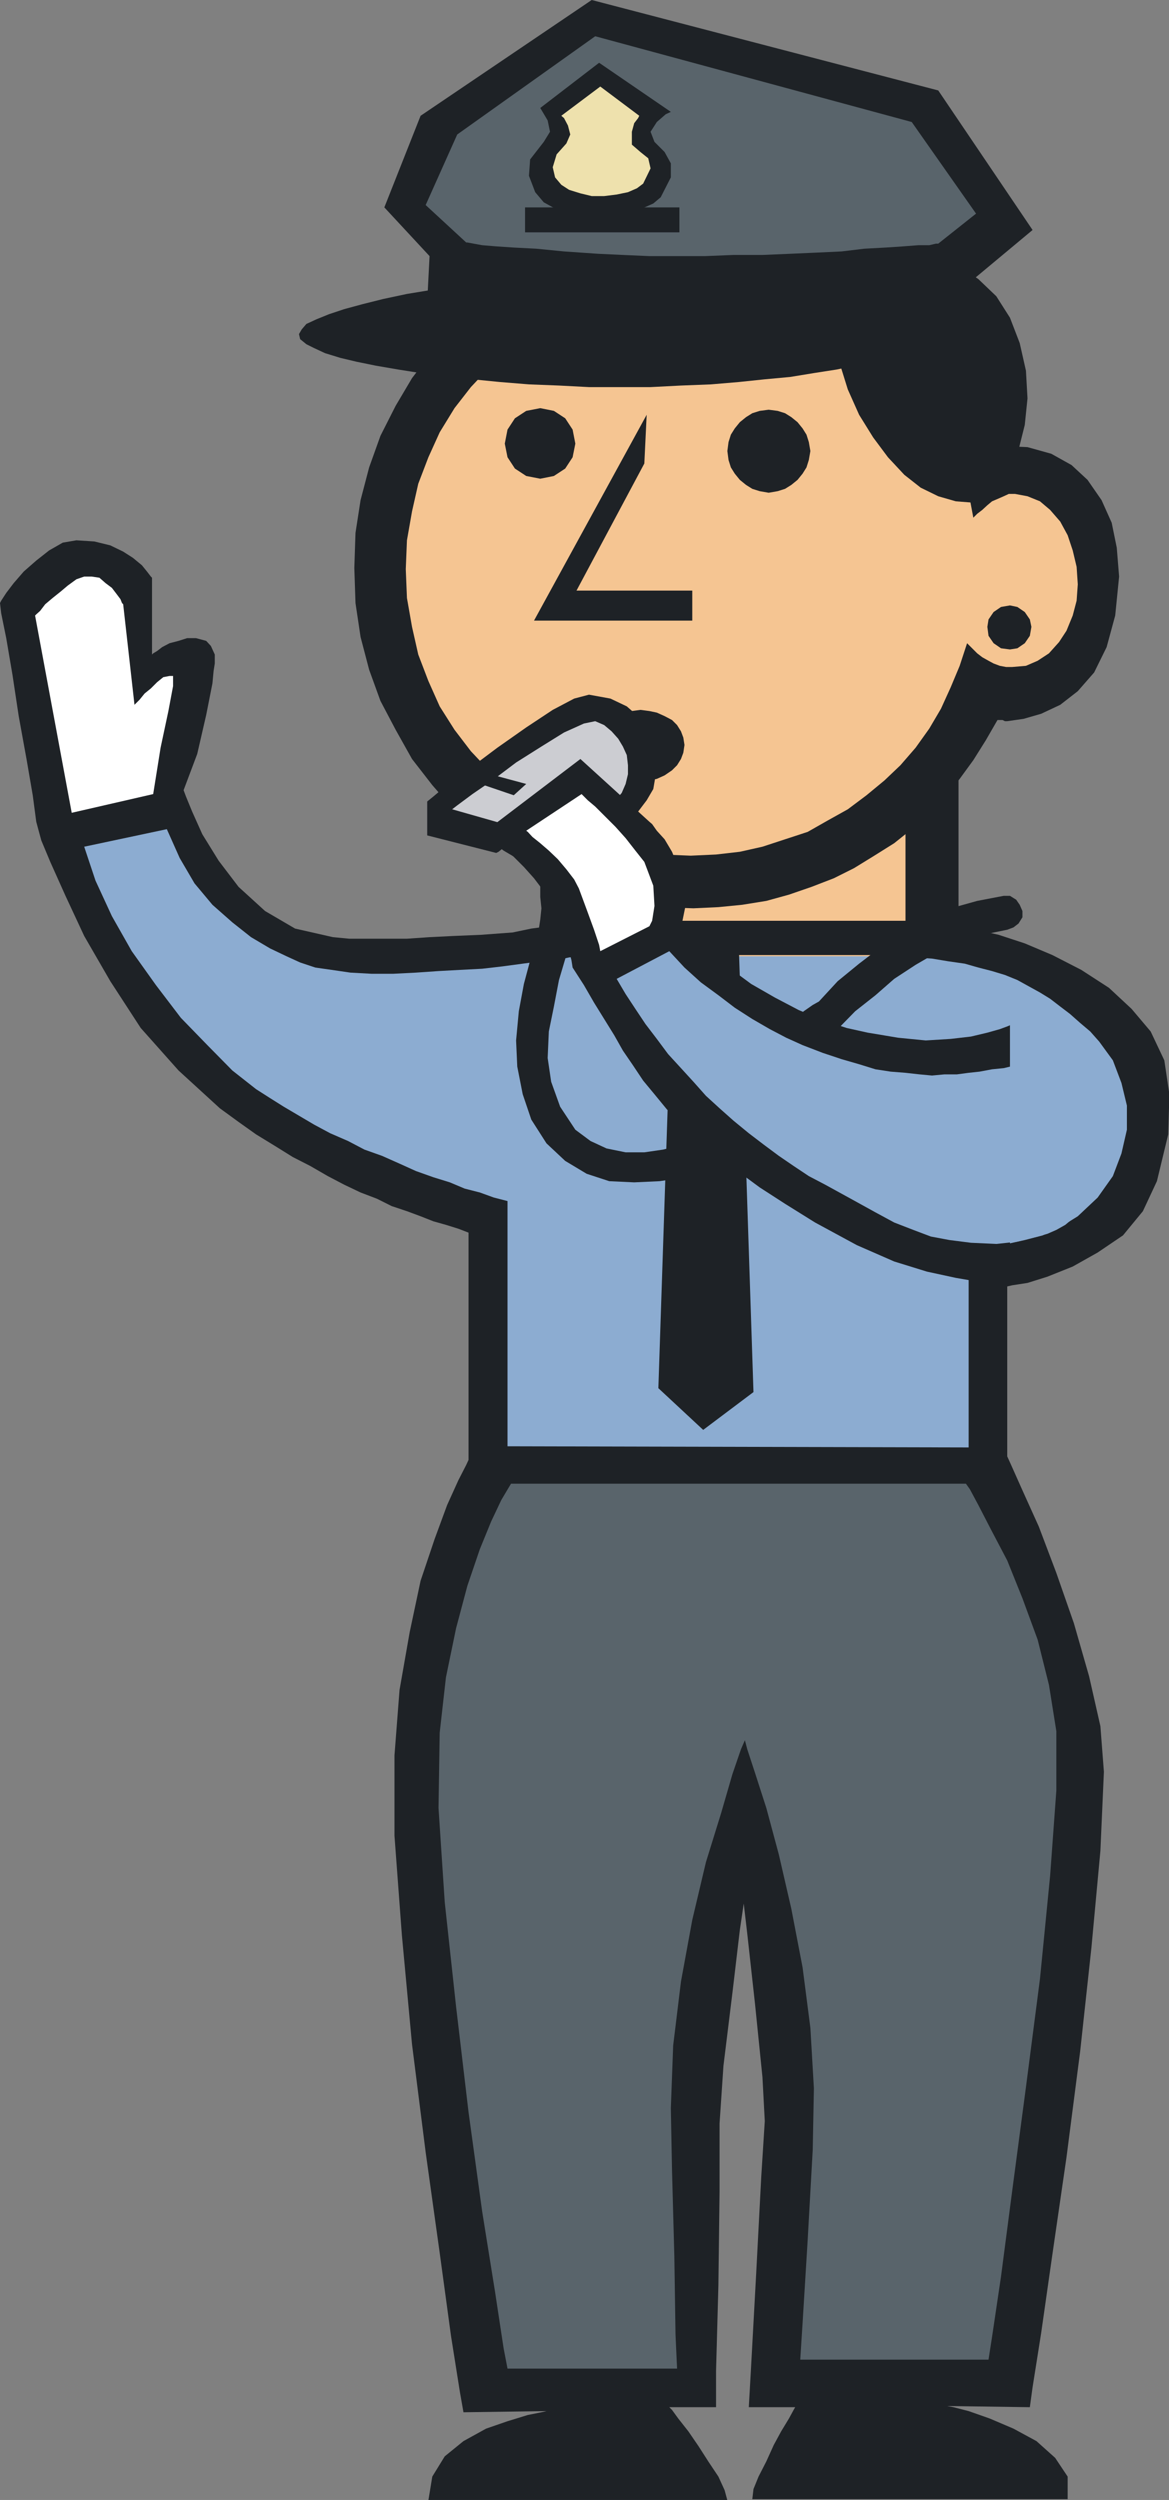 <?xml version="1.0" encoding="UTF-8"?>
<!DOCTYPE svg PUBLIC "-//W3C//DTD SVG 1.1//EN" "http://www.w3.org/Graphics/SVG/1.1/DTD/svg11.dtd">
<svg version="1.2" width="29.99mm" height="64.13mm" viewBox="10923 11701 2999 6413" preserveAspectRatio="xMidYMid" fill-rule="evenodd" stroke-width="28.222" stroke-linejoin="round" xmlns="http://www.w3.org/2000/svg" xmlns:ooo="http://xml.openoffice.org/svg/export" xmlns:xlink="http://www.w3.org/1999/xlink" xmlns:presentation="http://sun.com/xmlns/staroffice/presentation" xmlns:smil="http://www.w3.org/2001/SMIL20/" xmlns:anim="urn:oasis:names:tc:opendocument:xmlns:animation:1.0" xml:space="preserve">
 <rect x="10923" y="11701" width="2999" height="6413" fill="#808080" stroke="none"/>
 <defs class="ClipPathGroup">
  <clipPath id="presentation_clip_path" clipPathUnits="userSpaceOnUse">
   <rect x="10923" y="11701" width="2999" height="6413"/>
  </clipPath>
  <clipPath id="presentation_clip_path_shrink" clipPathUnits="userSpaceOnUse">
   <rect x="10925" y="11707" width="2994" height="6401"/>
  </clipPath>
 </defs>
 <defs class="TextShapeIndex">
  <g ooo:slide="id1" ooo:id-list="id3"/>
 </defs>
 <defs class="EmbeddedBulletChars">
  <g id="bullet-char-template-57356" transform="scale(0,-0)">
   <path d="M 580,1141 L 1163,571 580,0 -4,571 580,1141 Z"/>
  </g>
  <g id="bullet-char-template-57354" transform="scale(0,-0)">
   <path d="M 8,1128 L 1137,1128 1137,0 8,0 8,1128 Z"/>
  </g>
  <g id="bullet-char-template-10146" transform="scale(0,-0)">
   <path d="M 174,0 L 602,739 174,1481 1456,739 174,0 Z M 1358,739 L 309,1346 659,739 1358,739 Z"/>
  </g>
  <g id="bullet-char-template-10132" transform="scale(0,-0)">
   <path d="M 2015,739 L 1276,0 717,0 1260,543 174,543 174,936 1260,936 717,1481 1274,1481 2015,739 Z"/>
  </g>
  <g id="bullet-char-template-10007" transform="scale(0,-0)">
   <path d="M 0,-2 C -7,14 -16,27 -25,37 L 356,567 C 262,823 215,952 215,954 215,979 228,992 255,992 264,992 276,990 289,987 310,991 331,999 354,1012 L 381,999 492,748 772,1049 836,1024 860,1049 C 881,1039 901,1025 922,1006 886,937 835,863 770,784 769,783 710,716 594,584 L 774,223 C 774,196 753,168 711,139 L 727,119 C 717,90 699,76 672,76 641,76 570,178 457,381 L 164,-76 C 142,-110 111,-127 72,-127 30,-127 9,-110 8,-76 1,-67 -2,-52 -2,-32 -2,-23 -1,-13 0,-2 Z"/>
  </g>
  <g id="bullet-char-template-10004" transform="scale(0,-0)">
   <path d="M 285,-33 C 182,-33 111,30 74,156 52,228 41,333 41,471 41,549 55,616 82,672 116,743 169,778 240,778 293,778 328,747 346,684 L 369,508 C 377,444 397,411 428,410 L 1163,1116 C 1174,1127 1196,1133 1229,1133 1271,1133 1292,1118 1292,1087 L 1292,965 C 1292,929 1282,901 1262,881 L 442,47 C 390,-6 338,-33 285,-33 Z"/>
  </g>
  <g id="bullet-char-template-9679" transform="scale(0,-0)">
   <path d="M 813,0 C 632,0 489,54 383,161 276,268 223,411 223,592 223,773 276,916 383,1023 489,1130 632,1184 813,1184 992,1184 1136,1130 1245,1023 1353,916 1407,772 1407,592 1407,412 1353,268 1245,161 1136,54 992,0 813,0 Z"/>
  </g>
  <g id="bullet-char-template-8226" transform="scale(0,-0)">
   <path d="M 346,457 C 273,457 209,483 155,535 101,586 74,649 74,723 74,796 101,859 155,911 209,963 273,989 346,989 419,989 480,963 531,910 582,859 608,796 608,723 608,648 583,586 532,535 482,483 420,457 346,457 Z"/>
  </g>
  <g id="bullet-char-template-8211" transform="scale(0,-0)">
   <path d="M -4,459 L 1135,459 1135,606 -4,606 -4,459 Z"/>
  </g>
  <g id="bullet-char-template-61548" transform="scale(0,-0)">
   <path d="M 173,740 C 173,903 231,1043 346,1159 462,1274 601,1332 765,1332 928,1332 1067,1274 1183,1159 1299,1043 1357,903 1357,740 1357,577 1299,437 1183,322 1067,206 928,148 765,148 601,148 462,206 346,322 231,437 173,577 173,740 Z"/>
  </g>
 </defs>
 <defs class="TextEmbeddedBitmaps"/>
 <g class="SlideGroup">
  <g>
   <g id="container-id1">
    <g id="id1" class="Slide" clip-path="url(#presentation_clip_path)">
     <g class="Page">
      <g class="Graphic">
       <g id="id3">
        <rect class="BoundingBox" stroke="none" fill="none" x="10923" y="11701" width="3000" height="6414"/>
        <path fill="rgb(30,34,38)" stroke="none" d="M 13382,14202 L 13382,13596 12434,13796 12434,14202 13382,14202 Z"/>
        <path fill="rgb(30,34,38)" stroke="none" d="M 13623,14151 L 13552,14121 13485,14099 13414,14083 13353,14073 13295,14067 13253,14063 13224,14060 13214,14060 12489,14067 12483,14067 12470,14067 12444,14067 12412,14070 12376,14073 12331,14077 12286,14083 12238,14093 12157,14099 12086,14102 12025,14105 11967,14109 11912,14109 11864,14109 11819,14109 11777,14105 11680,14083 11603,14038 11535,13976 11484,13909 11442,13841 11416,13783 11400,13744 11394,13728 11429,13635 11452,13535 11468,13454 11471,13422 11474,13403 11474,13380 11464,13358 11452,13345 11426,13338 11403,13338 11381,13345 11358,13351 11339,13361 11326,13371 11316,13377 11313,13380 11313,13183 11310,13180 11300,13167 11287,13151 11264,13132 11239,13116 11206,13100 11165,13090 11119,13087 11084,13093 11049,13113 11016,13139 10984,13167 10958,13197 10939,13222 10926,13242 10923,13248 10926,13274 10939,13338 10955,13432 10971,13538 10991,13648 11007,13741 11016,13809 11023,13835 11029,13857 11052,13912 11091,13999 11139,14102 11206,14218 11284,14338 11381,14447 11487,14544 11535,14579 11580,14611 11629,14641 11674,14669 11719,14692 11764,14718 11806,14740 11848,14760 11890,14776 11928,14795 11967,14808 12002,14821 12035,14834 12067,14843 12099,14853 12125,14863 12125,15446 12119,15459 12099,15498 12070,15562 12038,15649 12002,15756 11974,15888 11948,16036 11935,16204 11935,16410 11954,16665 11980,16945 12015,17222 12051,17480 12080,17693 12103,17838 12112,17889 12325,17886 12312,17889 12277,17896 12225,17912 12170,17931 12112,17963 12064,18002 12032,18054 12022,18115 12789,18115 12782,18089 12766,18054 12740,18015 12715,17976 12689,17938 12663,17905 12647,17883 12640,17876 12760,17876 12760,17783 12766,17564 12769,17322 12769,17148 12779,17000 12802,16813 12821,16652 12831,16584 12840,16661 12860,16842 12879,17029 12885,17142 12876,17284 12863,17532 12850,17770 12844,17876 12963,17876 12959,17883 12947,17905 12927,17938 12908,17973 12889,18015 12869,18054 12856,18086 12853,18112 13662,18112 13662,18054 13630,18006 13582,17963 13523,17931 13462,17905 13408,17886 13369,17876 13353,17873 13565,17876 13572,17825 13594,17686 13623,17483 13659,17235 13694,16964 13723,16697 13746,16449 13755,16246 13746,16129 13717,16001 13678,15865 13633,15736 13588,15617 13546,15524 13517,15459 13507,15437 13507,15001 13520,14998 13559,14992 13610,14976 13675,14950 13739,14914 13804,14870 13855,14808 13891,14731 13920,14611 13923,14508 13910,14421 13875,14347 13826,14289 13768,14235 13697,14189 13623,14151 Z"/>
        <path fill="rgb(245,197,146)" stroke="none" d="M 13246,14215 L 13246,13828 12553,13828 12553,14215 13246,14215 Z"/>
        <path fill="rgb(30,34,38)" stroke="none" d="M 13491,12845 L 13485,12839 13472,12823 13449,12794 13417,12758 13382,12716 13337,12668 13285,12619 13230,12565 13172,12513 13108,12465 13043,12417 12976,12374 12908,12339 12837,12310 12769,12294 12702,12287 12612,12291 12528,12304 12444,12326 12363,12355 12286,12394 12215,12436 12147,12488 12086,12542 12032,12603 11980,12671 11938,12742 11899,12819 11870,12900 11848,12984 11835,13068 11832,13158 11835,13248 11848,13335 11870,13419 11899,13499 11938,13573 11980,13648 12032,13715 12086,13777 12147,13832 12215,13883 12286,13925 12363,13964 12444,13993 12528,14015 12612,14028 12702,14031 12766,14028 12827,14022 12889,14012 12947,13996 13005,13976 13062,13954 13114,13928 13166,13896 13217,13864 13262,13828 13307,13786 13349,13744 13385,13699 13420,13651 13452,13600 13482,13548 13488,13548 13495,13548 13501,13551 13507,13551 13549,13545 13594,13532 13643,13509 13688,13474 13730,13426 13762,13361 13784,13280 13794,13180 13788,13106 13775,13042 13749,12984 13713,12932 13672,12894 13620,12865 13559,12848 13491,12845 Z"/>
        <path fill="rgb(245,197,146)" stroke="none" d="M 13527,12968 L 13511,12968 13498,12974 13482,12981 13468,12987 13456,12997 13443,13009 13430,13019 13420,13029 13408,12965 13385,12906 13362,12845 13333,12791 13298,12739 13259,12687 13217,12642 13169,12600 13121,12562 13066,12526 13011,12497 12953,12471 12892,12452 12827,12439 12763,12429 12695,12426 12621,12429 12547,12442 12479,12458 12412,12484 12347,12516 12286,12552 12231,12594 12180,12642 12131,12694 12089,12748 12051,12810 12022,12874 11996,12942 11980,13013 11967,13087 11964,13161 11967,13235 11980,13309 11996,13380 12022,13448 12051,13513 12089,13573 12131,13628 12180,13680 12231,13728 12286,13770 12347,13806 12412,13838 12479,13864 12547,13880 12621,13893 12695,13896 12760,13893 12821,13886 12879,13873 12937,13854 12995,13835 13046,13806 13098,13777 13146,13741 13192,13703 13233,13664 13272,13619 13307,13570 13337,13519 13362,13464 13385,13409 13404,13351 13417,13364 13430,13377 13443,13387 13459,13396 13472,13403 13488,13409 13504,13412 13520,13412 13555,13409 13585,13396 13614,13377 13640,13348 13659,13319 13675,13280 13685,13242 13688,13200 13685,13155 13675,13113 13662,13074 13643,13039 13617,13009 13591,12987 13559,12974 13527,12968 Z"/>
        <path fill="rgb(30,34,38)" stroke="none" d="M 12309,12929 L 12344,12922 12373,12903 12392,12874 12399,12839 12392,12803 12373,12774 12344,12755 12309,12748 12273,12755 12244,12774 12225,12803 12218,12839 12225,12874 12244,12903 12273,12922 12309,12929 Z"/>
        <path fill="rgb(30,34,38)" stroke="none" d="M 12895,12965 L 12918,12961 12937,12955 12953,12945 12969,12932 12982,12916 12992,12900 12998,12881 13002,12858 12998,12835 12992,12816 12982,12800 12969,12784 12953,12771 12937,12761 12918,12755 12895,12752 12872,12755 12853,12761 12837,12771 12821,12784 12808,12800 12798,12816 12792,12835 12789,12858 12792,12881 12798,12900 12808,12916 12821,12932 12837,12945 12853,12955 12872,12961 12895,12965 Z"/>
        <path fill="rgb(30,34,38)" stroke="none" d="M 12402,13216 L 12576,12890 12582,12765 12293,13293 12699,13293 12699,13216 12402,13216 Z"/>
        <path fill="rgb(140,172,209)" stroke="none" d="M 13743,14373 L 13720,14347 13694,14325 13668,14302 13643,14283 13617,14263 13591,14247 13562,14231 13533,14215 13501,14202 13468,14192 13433,14183 13398,14173 13356,14167 13314,14160 13269,14157 13220,14154 12425,14154 12408,14154 12383,14157 12351,14164 12309,14167 12264,14173 12212,14180 12160,14186 12103,14189 12048,14192 11990,14196 11931,14199 11877,14199 11822,14196 11774,14189 11732,14183 11693,14170 11658,14154 11616,14134 11567,14105 11519,14067 11468,14022 11422,13967 11384,13902 11351,13828 11139,13873 11168,13960 11210,14051 11261,14141 11323,14228 11387,14312 11455,14382 11519,14447 11580,14495 11616,14518 11651,14540 11690,14563 11729,14586 11770,14608 11816,14628 11858,14650 11903,14666 11948,14686 11990,14705 12035,14721 12077,14734 12115,14750 12154,14760 12190,14773 12225,14782 12225,15411 13408,15414 13408,14898 13414,14898 13436,14898 13468,14895 13507,14892 13552,14882 13598,14870 13646,14847 13688,14821 13739,14773 13778,14718 13800,14660 13814,14599 13814,14537 13800,14479 13778,14421 13743,14373 Z"/>
        <path fill="rgb(255,255,255)" stroke="none" d="M 11239,13251 L 11236,13248 11232,13238 11223,13226 11210,13209 11194,13197 11178,13183 11158,13180 11139,13180 11119,13187 11097,13203 11078,13219 11058,13235 11039,13251 11026,13268 11016,13277 11013,13280 11107,13786 11316,13738 11335,13619 11355,13525 11367,13461 11367,13435 11358,13435 11342,13438 11326,13451 11310,13467 11294,13480 11281,13496 11271,13506 11268,13509 11239,13251 Z"/>
        <path fill="rgb(89,100,107)" stroke="none" d="M 12234,15507 L 12228,15517 12209,15549 12183,15604 12154,15675 12122,15769 12093,15878 12067,16004 12051,16146 12048,16339 12064,16581 12093,16848 12125,17119 12160,17374 12193,17580 12215,17725 12225,17777 12660,17777 12656,17690 12653,17490 12647,17267 12644,17109 12650,16948 12670,16784 12699,16626 12734,16478 12773,16352 12802,16252 12824,16188 12834,16165 12840,16188 12860,16249 12889,16339 12921,16458 12953,16597 12982,16748 13002,16903 13011,17058 13008,17216 12995,17448 12982,17660 12976,17754 13459,17754 13468,17696 13491,17541 13520,17319 13555,17055 13591,16777 13617,16513 13633,16294 13633,16142 13614,16023 13585,15907 13546,15801 13507,15704 13465,15624 13433,15562 13411,15521 13401,15507 12234,15507 Z"/>
        <path fill="rgb(30,34,38)" stroke="none" d="M 13514,13367 L 13533,13364 13552,13351 13565,13332 13569,13309 13565,13290 13552,13271 13533,13258 13514,13254 13491,13258 13472,13271 13459,13290 13456,13309 13459,13332 13472,13351 13491,13364 13514,13367 Z"/>
        <path fill="rgb(30,34,38)" stroke="none" d="M 13452,12977 L 13488,12952 13514,12910 13536,12855 13552,12791 13559,12723 13555,12652 13539,12581 13514,12516 13479,12461 13433,12417 13385,12384 13337,12362 13282,12352 13233,12349 13185,12355 13146,12371 13114,12394 13092,12429 13076,12471 13069,12523 13069,12581 13079,12639 13098,12700 13127,12765 13163,12823 13201,12874 13243,12919 13285,12952 13330,12974 13375,12987 13414,12990 13452,12977 Z"/>
        <path fill="rgb(30,34,38)" stroke="none" d="M 13307,14151 L 13307,14063 12663,14063 12702,14151 13307,14151 Z"/>
        <path fill="rgb(30,34,38)" stroke="none" d="M 12566,13706 L 12589,13703 12608,13699 12628,13690 12647,13677 12660,13664 12670,13648 12676,13632 12679,13612 12676,13593 12670,13577 12660,13561 12647,13548 12628,13538 12608,13529 12589,13525 12566,13522 12544,13525 12525,13529 12505,13538 12489,13548 12476,13561 12466,13577 12460,13593 12457,13612 12460,13632 12466,13648 12476,13664 12489,13677 12505,13690 12525,13699 12544,13703 12566,13706 Z"/>
        <path fill="rgb(30,34,38)" stroke="none" d="M 12434,13483 L 12396,13493 12341,13522 12273,13567 12199,13619 12131,13670 12073,13712 12035,13744 12019,13757 12019,13844 12196,13889 12202,13886 12218,13873 12244,13854 12273,13835 12302,13818 12328,13802 12347,13793 12360,13793 12392,13818 12425,13828 12463,13832 12499,13822 12531,13806 12560,13783 12582,13754 12599,13725 12605,13690 12608,13654 12602,13616 12589,13577 12563,13541 12531,13513 12489,13493 12434,13483 Z"/>
        <path fill="rgb(204,205,210)" stroke="none" d="M 12450,13551 L 12421,13557 12370,13580 12312,13616 12247,13657 12186,13703 12135,13738 12096,13767 12083,13777 12206,13812 12212,13809 12228,13799 12254,13783 12280,13767 12309,13751 12334,13738 12354,13731 12363,13731 12386,13754 12408,13770 12434,13774 12457,13774 12479,13767 12502,13754 12518,13735 12528,13712 12534,13687 12534,13664 12531,13638 12521,13616 12509,13596 12492,13577 12473,13561 12450,13551 Z"/>
        <path fill="rgb(30,34,38)" stroke="none" d="M 12241,13741 L 12273,13712 12180,13687 12147,13709 12241,13741 Z"/>
        <path fill="rgb(30,34,38)" stroke="none" d="M 13514,14331 L 13507,14334 13488,14341 13456,14350 13414,14360 13362,14366 13298,14370 13227,14363 13149,14350 13095,14338 13034,14318 12972,14292 12911,14260 12850,14225 12789,14180 12727,14128 12673,14067 12683,14018 12676,13970 12663,13925 12647,13886 12628,13854 12608,13832 12596,13815 12589,13809 12412,13648 12170,13832 12176,13838 12190,13851 12212,13870 12238,13896 12267,13925 12293,13954 12315,13983 12331,14006 12357,14057 12376,14115 12389,14164 12392,14183 12421,14228 12447,14273 12473,14315 12499,14357 12521,14396 12547,14434 12573,14473 12602,14508 12634,14547 12673,14582 12711,14621 12760,14663 12811,14702 12872,14747 12937,14789 13014,14837 13121,14895 13217,14937 13301,14963 13375,14979 13433,14989 13479,14989 13504,14989 13514,14989 13514,14331 Z"/>
        <path fill="rgb(30,34,38)" stroke="none" d="M 12727,15369 L 12856,15272 12818,14118 12650,14118 12612,15262 12727,15369 Z"/>
        <path fill="rgb(30,34,38)" stroke="none" d="M 13356,12471 L 13572,12291 13330,11933 12441,11701 12002,11998 11909,12233 12025,12358 12019,12475 13356,12471 Z"/>
        <path fill="rgb(30,34,38)" stroke="none" d="M 12515,12694 L 12592,12694 12670,12690 12747,12687 12818,12681 12885,12674 12950,12668 13011,12658 13069,12649 13117,12639 13166,12629 13204,12619 13237,12607 13266,12594 13285,12584 13298,12571 13301,12558 13298,12546 13288,12532 13269,12520 13246,12507 13214,12494 13179,12481 13137,12468 13092,12455 13037,12445 12982,12433 12921,12426 12856,12417 12786,12410 12715,12404 12637,12401 12560,12401 12479,12401 12402,12404 12321,12410 12244,12417 12170,12426 12099,12433 12028,12445 11967,12455 11906,12468 11854,12481 11806,12494 11767,12507 11735,12520 11709,12532 11697,12546 11690,12558 11693,12571 11709,12584 11729,12594 11757,12607 11796,12619 11838,12629 11887,12639 11945,12649 12002,12658 12067,12668 12135,12674 12206,12681 12280,12687 12357,12690 12434,12694 12515,12694 Z"/>
        <path fill="rgb(89,100,107)" stroke="none" d="M 12450,11794 L 12096,12046 12015,12227 12119,12323 12122,12323 12138,12326 12160,12330 12196,12333 12241,12336 12299,12339 12370,12346 12457,12352 12521,12355 12589,12358 12660,12358 12731,12358 12805,12355 12879,12355 12950,12352 13018,12349 13082,12346 13140,12339 13195,12336 13240,12333 13279,12330 13307,12330 13324,12326 13330,12326 13427,12249 13262,12014 12450,11794 Z"/>
        <path fill="rgb(30,34,38)" stroke="none" d="M 12618,12207 L 12644,12156 12644,12120 12628,12091 12602,12065 12592,12039 12608,12014 12631,11994 12644,11988 12460,11862 12309,11978 12315,11988 12328,12010 12334,12039 12318,12065 12283,12110 12280,12152 12296,12194 12318,12220 12347,12236 12386,12246 12428,12252 12476,12252 12521,12249 12563,12239 12599,12223 12618,12207 Z"/>
        <path fill="rgb(30,34,38)" stroke="none" d="M 12666,12297 L 12666,12233 12270,12233 12270,12297 12666,12297 Z"/>
        <path fill="rgb(238,225,173)" stroke="none" d="M 12573,12172 L 12592,12133 12586,12107 12566,12091 12544,12072 12544,12039 12550,12017 12560,12004 12563,11998 12463,11923 12363,11998 12370,12004 12380,12023 12386,12046 12376,12069 12351,12097 12341,12130 12347,12156 12363,12175 12383,12188 12412,12197 12441,12204 12473,12204 12505,12200 12534,12194 12557,12184 12573,12172 Z"/>
        <path fill="rgb(30,34,38)" stroke="none" d="M 12827,14624 L 12818,14611 12805,14602 12786,14599 12769,14602 12724,14621 12676,14637 12624,14650 12576,14657 12528,14657 12479,14647 12438,14628 12399,14599 12360,14540 12337,14476 12328,14415 12331,14347 12344,14283 12357,14215 12376,14151 12392,14086 12396,14060 12399,14031 12396,14002 12396,13976 12392,13960 12383,13948 12370,13938 12354,13935 12334,13938 12321,13948 12312,13960 12309,13976 12309,14002 12312,14031 12309,14060 12305,14086 12286,14154 12267,14225 12254,14295 12247,14370 12250,14437 12264,14508 12286,14573 12325,14634 12373,14679 12428,14712 12486,14731 12550,14734 12615,14731 12683,14721 12743,14705 12805,14682 12818,14673 12827,14657 12831,14641 12827,14624 Z"/>
        <path fill="rgb(30,34,38)" stroke="none" d="M 13498,13999 L 13430,14012 13362,14031 13301,14060 13240,14093 13182,14131 13127,14173 13072,14218 13024,14270 13008,14279 12985,14295 12963,14315 12956,14334 12963,14350 12972,14360 12988,14370 13005,14370 13024,14366 13040,14363 13056,14354 13072,14341 13117,14295 13169,14254 13217,14212 13272,14176 13327,14144 13382,14118 13443,14099 13507,14086 13523,14080 13536,14070 13546,14054 13546,14038 13539,14022 13530,14009 13514,13999 13498,13999 Z"/>
        <path fill="rgb(255,255,255)" stroke="none" d="M 12589,14077 L 12596,14063 12602,14025 12599,13973 12576,13912 12553,13883 12528,13851 12502,13822 12476,13796 12450,13770 12431,13754 12418,13741 12415,13738 12273,13832 12277,13835 12289,13848 12309,13864 12331,13883 12354,13905 12376,13931 12396,13957 12408,13980 12428,14034 12447,14086 12460,14125 12463,14141 12589,14077 Z"/>
        <path fill="rgb(140,172,209)" stroke="none" d="M 12505,14212 L 12528,14251 12553,14289 12579,14328 12608,14366 12637,14405 12670,14441 12702,14476 12734,14512 12769,14544 12805,14576 12844,14608 12882,14637 12921,14666 12959,14692 12998,14718 13040,14740 13111,14779 13169,14811 13217,14837 13266,14856 13311,14873 13359,14882 13414,14889 13479,14892 13507,14889 13533,14886 13559,14879 13585,14873 13610,14866 13633,14856 13656,14843 13675,14827 13559,14431 13527,14434 13498,14441 13468,14444 13436,14450 13408,14453 13378,14457 13346,14457 13314,14460 13282,14457 13246,14453 13208,14450 13169,14444 13127,14431 13082,14418 13034,14402 12982,14382 12940,14363 12898,14341 12853,14315 12808,14286 12766,14254 12721,14221 12679,14183 12640,14141 12505,14212 Z"/>
       </g>
      </g>
     </g>
    </g>
   </g>
  </g>
 </g>
</svg>